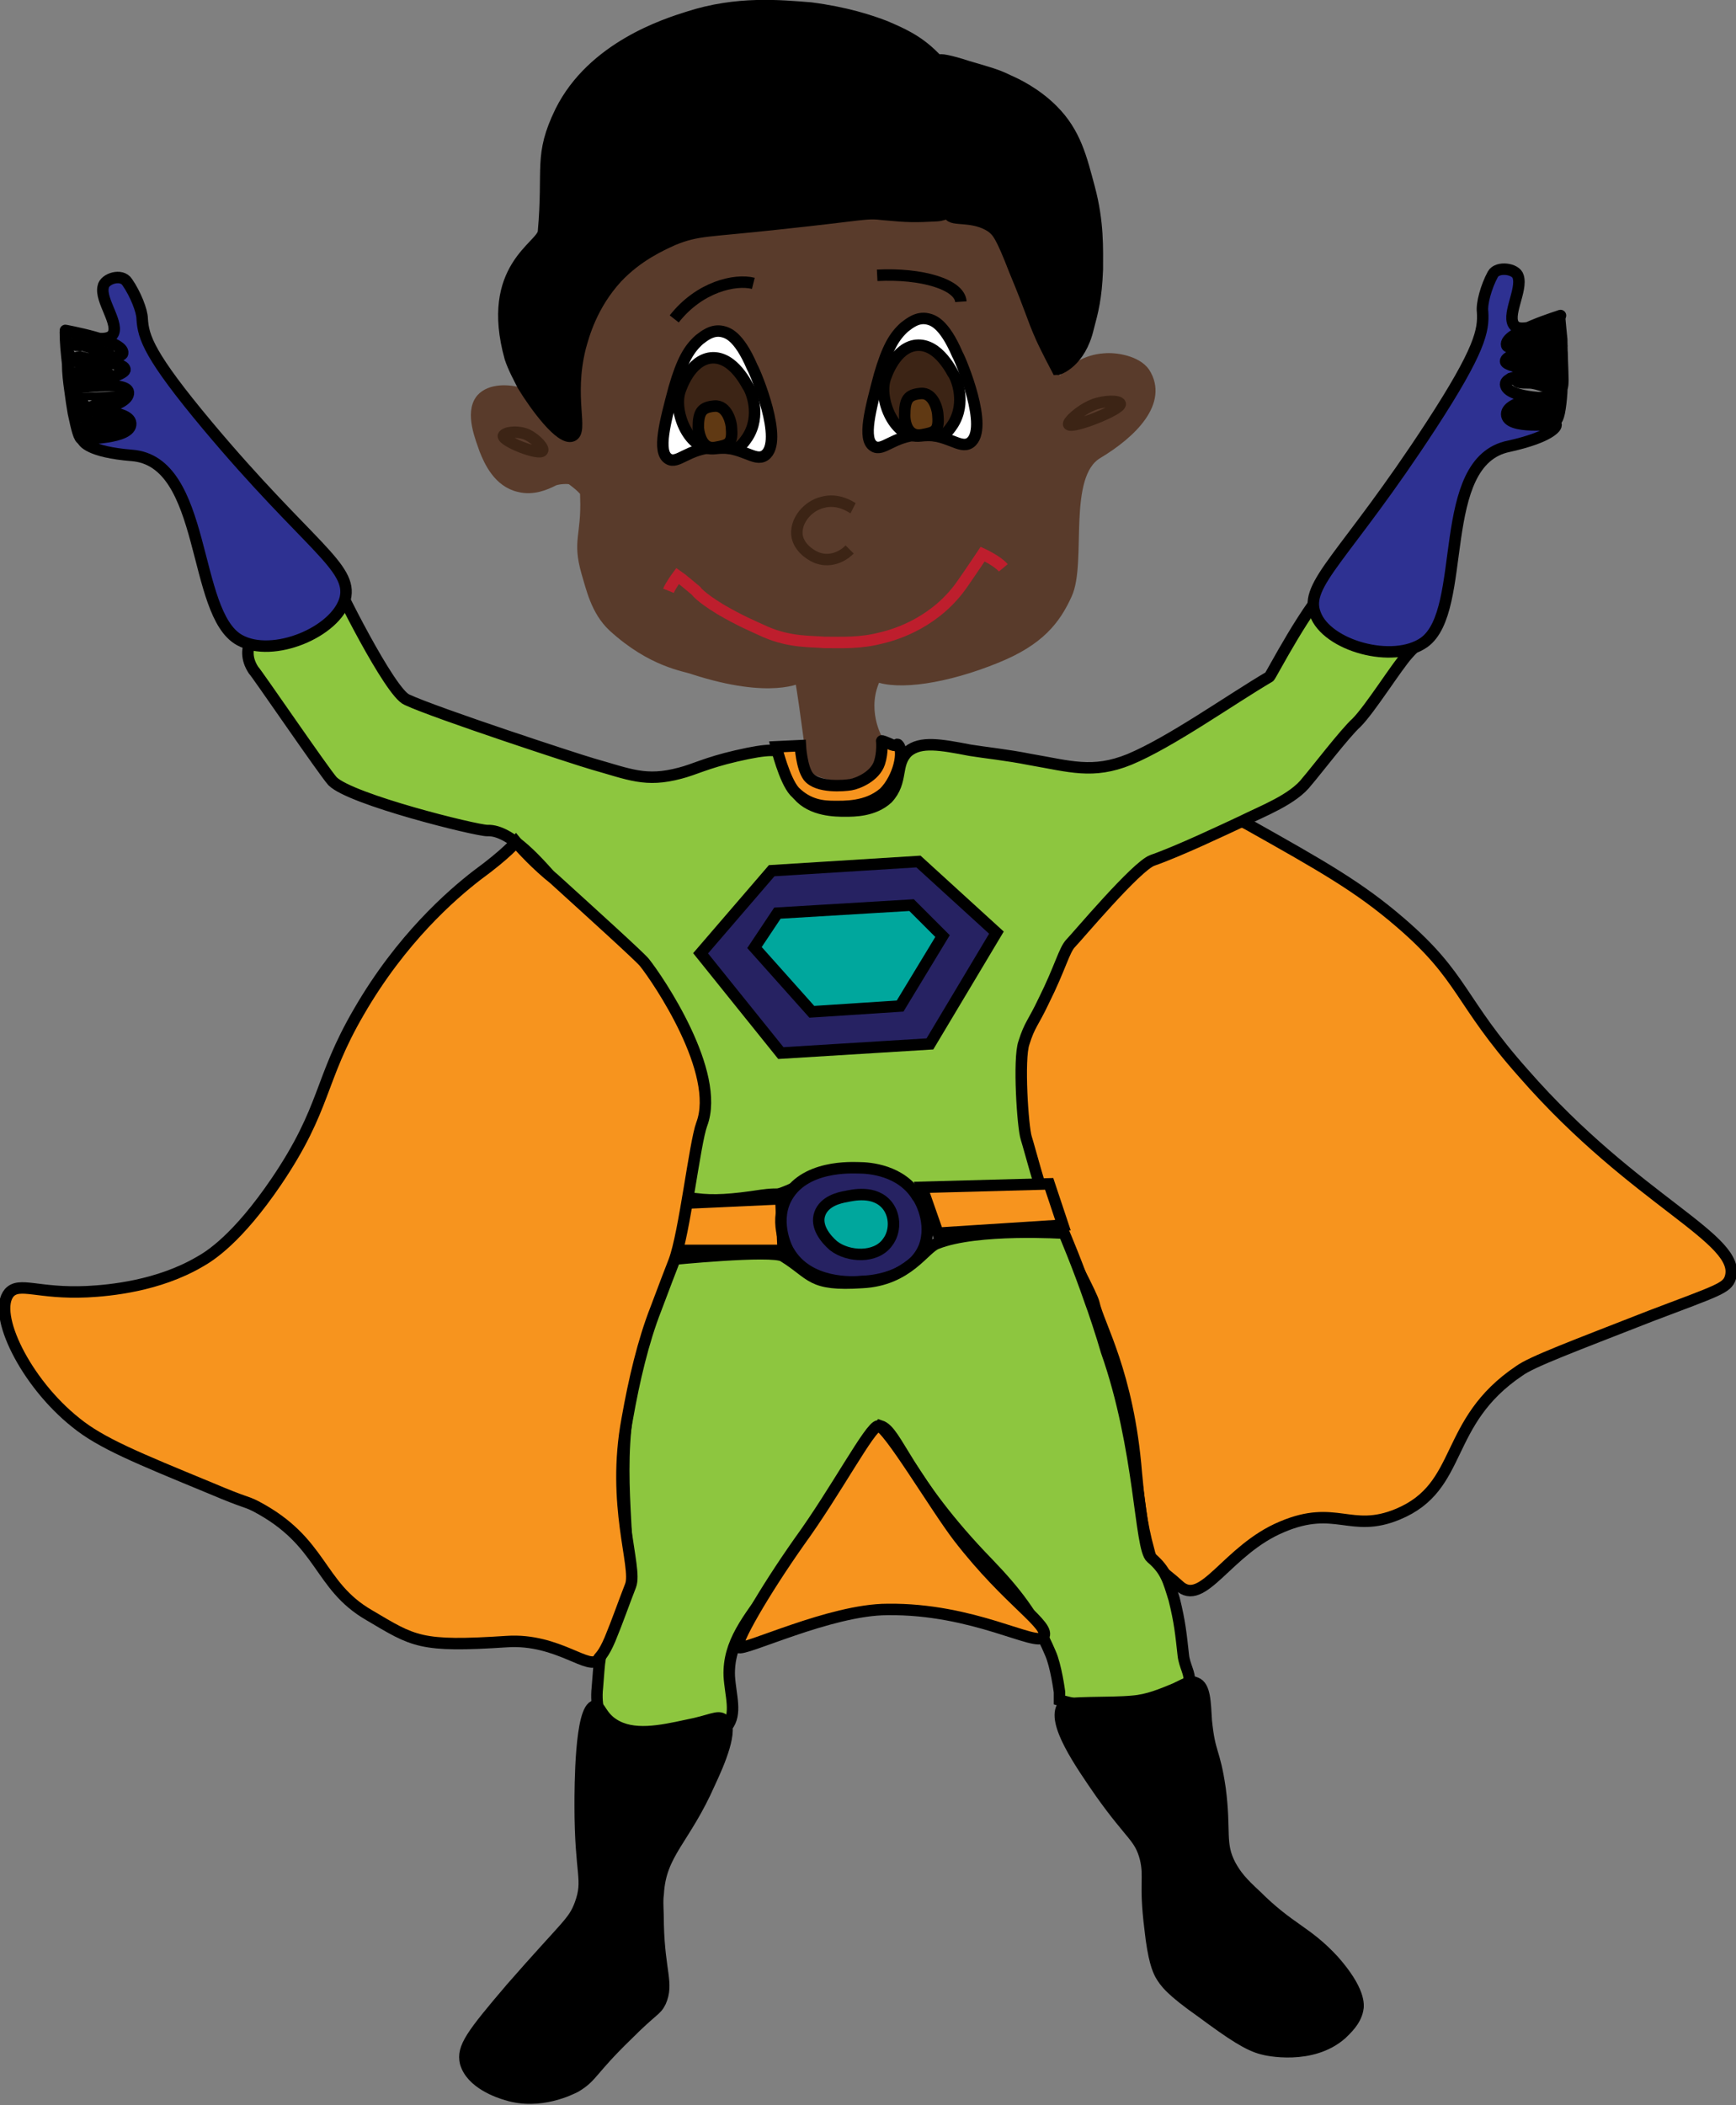 <?xml version="1.0" encoding="utf-8"?>
<!-- Generator: Adobe Illustrator 18.1.0, SVG Export Plug-In . SVG Version: 6.00 Build 0)  -->
<!DOCTYPE svg PUBLIC "-//W3C//DTD SVG 1.1//EN" "http://www.w3.org/Graphics/SVG/1.1/DTD/svg11.dtd">
<svg version="1.1" id="Layer_1" xmlns="http://www.w3.org/2000/svg" xmlns:xlink="http://www.w3.org/1999/xlink" x="0px" y="0px"
	 viewBox="0 0 151.4 183.5" enable-background="new 0 0 151.4 183.5" xml:space="preserve">
<rect x="0" y="0" width="151.4" height="183.5" fill="#808080" stroke="none"/>
<path fill="#F7941E" stroke="#000000" stroke-miterlimit="10" d="M102.8,138.2c2.1,2,4.2-3.1,9-5.1c4.7-2,6,0.6,10.1-1.1
	c5.8-2.4,3.9-8,10.6-12.5c1.1-0.8,4.6-2.1,11.5-4.8c5.8-2.2,6.6-2.4,6.9-3.3c1.1-3.4-8.2-6.6-18-17.8c-5.7-6.4-5.2-8.4-10.8-13.2
	c-3.6-3.1-6.8-4.9-13.2-8.5c-5.1-2.9-18.1-4-13.1-0.7c7.2,4.7-6.4,9.1-6.9,15.7c-0.4,4.9-1.9,8.1-1.3,11c0.3,1.5,7.5,14.4,7.8,15.7
	c0.4,1.9,3,6.1,3.7,14.8c0.2,2.1,0.4,4.3,1.1,6.8C100.5,136.6,101.5,137,102.8,138.2z"/>
<path fill="#8DC63F" stroke="#000000" stroke-miterlimit="10" d="M79.2,65.5c1.1-0.9,2.8-0.6,5.4-0.1c1.2,0.2,3.2,0.4,5.2,0.8
	c3.5,0.6,5.5,1.3,8.7,0c3.6-1.5,8.8-5.2,12.2-7.2c0.1,0,3.4-6.5,5.7-8.5c1-0.8,1.7,2.2,3,3.1c1,0.7,4.2,1.8,4.6,2.3
	c0,0-0.5,0.3-1.2,1.1c-1,1.1-3.3,4.8-4.5,6c-1,0.9-3.6,4.3-4.3,5.1c-1.2,1.6-3.9,2.6-5.7,3.5c-1.5,0.7-5.5,2.6-7.8,3.4
	c-1.4,0.5-6.6,6.7-7.1,7.2c-0.6,0.6-0.9,2.1-2.4,5.1c-0.9,1.9-1.2,2-1.7,3.6c-0.5,1.4-0.1,7.4,0.2,8.3c0,0,0.1,0.3,0.8,2.8l0.5,1.7
	c-0.2,0.6-2.3,0-5.4,0.1c-3.1,0.2-3.5,0.8-5.1,0.5c-1.7-0.4-1.9-1.1-3.9-1.8c-1.7-0.6-3.8-0.4-4.4-0.2c-1.7,0.5-1.9,1-3.8,1.7
	c-0.6,0.2-0.3,0-1.8,0.2c-2.6,0.4-4.2,0.5-5.7,0.3c-1.4-0.1-1.6-0.4-1.7-0.5c-0.8-0.9,0.1-2.4,0.7-5.4c0.2-0.9,0.8-3.2,0-5.9
	c-0.3-1.1-1.2-2-2.6-4.5c-1.7-3-1.5-3.1-2.1-4.7c-0.3-0.8-0.4-0.8-2.9-3.2c-2.5-2.4-2.4-2.1-3.7-3.5c-1.2-1.3-3.8-4.5-5.9-4.4
	c-1,0-11.9-2.7-13.5-4.3c-0.8-0.9-6.6-9.4-6.9-9.7c-1.3-2,0.4-3.5,0.9-3.9c1.7-1.5,2.2-1.3,3.4-2.7c1.4-1.5,1.9-3.4,2.6-1.7
	c0.3,0.8,5,10.3,6.5,10.9c2.6,1.2,14.8,5.2,16.2,5.6c3.2,0.9,4.6,1.6,7.6,0.8c1.2-0.3,2.3-0.9,4.9-1.5c3-0.7,3.6-0.5,3.9-0.3
	c1.1,0.8,0.3,2.3,1.5,3.7c1.2,1.4,3.3,1.4,4.1,1.4c0.8,0,2.5,0,3.7-1.1C78.8,68.1,78,66.6,79.2,65.5z"/>
<polygon fill="#262262" stroke="#000000" stroke-miterlimit="10" points="80.1,75.1 86.9,81.3 81.1,91 68.1,91.8 61.1,83.1 
	67.3,75.9 "/>
<polygon fill="#00A79D" stroke="#000000" stroke-miterlimit="10" points="82.2,81.6 78.5,87.7 70.8,88.2 65.8,82.6 67.8,79.6 
	79.5,78.9 "/>
<path fill="#F7941E" stroke="#000000" stroke-miterlimit="10" d="M91.5,103.2c0.4,1.2,0.8,2.4,1.2,3.6l-10.9,0.7l-1.4-4L91.5,103.2z
	"/>
<polygon fill="#F7941E" stroke="#000000" stroke-miterlimit="10" points="68.1,104.5 68.3,109 58.4,109 59.3,104.9 "/>
<path fill="#262262" stroke="#000000" stroke-miterlimit="10" d="M80,104.3c0.2,0.2,1.4,2.3,0.6,4.4c-1.1,2.7-4.7,3-5.4,3
	c-0.8,0.1-4.7,0.3-6.4-2.6c-0.1-0.1-1.3-2.4-0.3-4.5c1.5-3.1,5.9-2.8,6.4-2.8C75.8,101.8,78.6,102,80,104.3z"/>
<path fill="#00A79D" stroke="#000000" stroke-miterlimit="10" d="M77.4,105.1c0.7,0.9,0.7,2.3,0,3.2c-1,1.4-3.4,1.3-4.7,0.3
	c-0.7-0.6-1.6-1.7-1.2-2.8c0.4-1.1,1.7-1.4,2.3-1.5C74.3,104.2,76.3,103.7,77.4,105.1z"/>
<path fill="#8DC63F" stroke="#000000" stroke-miterlimit="10" d="M92.8,107.5c0,0,1.2,2.8,2.3,6c0.2,0.5,1,2.9,1.4,4.3
	c3,8.5,2.9,17.2,3.9,18c1.3,1.1,1.5,2,2,3.6c0.5,2,0.6,3.1,0.8,4.9c0.1,0.9,0.6,1.6,0.5,2.2c-0.1,0.9-1.5,1.3-2.4,1.7
	c-0.5,0.2-2.8,0.7-4.6,0.7c-1.9,0-4.3-0.7-4.3-0.7l0-0.7c0,0-0.3-2.3-0.8-3.4c-1.4-3.3-3.1-5.4-5.4-7.8c-7.2-7.4-7.9-11.5-9.4-12
	c0,0-2.5,4.3-9.5,14c-2.1,2.9-3.8,4.9-3.7,7.8c0.1,1.7,0.7,3.3-0.2,4.4c-0.2,0.2-0.6,0.6-3.2,0.9c-4.6,0.5-6-0.2-6.5-0.4
	c-0.5-0.3-1.4-0.8-1.5-1.6c-0.1-0.8-0.2-1.4-0.1-2.3c0.2-2.3,0.1-3,1.1-5.1c0.5-0.9,0.8-2.2,1.2-3.3c0.9-2.4-0.6-8.9,0.3-15.3
	c0.5-3.5-0.2-6.3,0.8-7.4c1.8-2,2.9-6.2,2.9-6.2s8.9-0.9,9.9-0.3c2.6,1.6,2.3,2.6,6.9,2.3c4-0.2,5.4-3,6.5-3.4
	C85.2,107,92.8,107.5,92.8,107.5z"/>
<path stroke="#000000" stroke-miterlimit="10" d="M105.2,150c-0.1-1.6-0.1-3-0.9-3.3c-0.4-0.2-0.8,0-1.8,0.5c-1.2,0.5-2.4,1-3.7,1.1
	c-2,0.2-5.8,0-6.1,0.4c-1,1.4,1.5,5,3.3,7.6c2.7,3.8,3.4,3.8,3.9,5.7c0.4,1.7-0.1,2.1,0.4,6.1c0.3,2.8,0.7,3.6,0.9,4
	c0.4,0.7,0.9,1.4,3.6,3.3c2.7,2,4.1,2.9,5.3,3.2c0.3,0.1,4.3,1,6.9-1.3c0.4-0.4,1.2-1.1,1.4-2.1c0.1-0.4,0.2-1.7-2.1-4.3
	c-2.4-2.6-3.8-2.7-6.8-5.7c-1.2-1.1-1.7-1.7-2.2-2.6c-1-1.9-0.4-2.9-0.9-6.7C105.9,152.5,105.5,153,105.2,150z"/>
<path stroke="#000000" stroke-miterlimit="10" d="M61.9,155.4c0.8-1.7,2.1-4.7,1.2-5.5c-0.5-0.4-1.1,0.1-3.2,0.5
	c-2.3,0.5-4.7,1-6.4-0.1c-1.1-0.7-1.2-1.7-1.6-1.6c-1.3,0.2-1.3,7.2-1.3,8.7c0,6.1,0.8,6.4,0,8.6c-0.6,1.6-1.1,1.7-6,7.3
	c-3.5,4.1-4.3,5.2-4,6.5c0.5,1.8,2.9,2.6,3.6,2.8c2.9,0.9,5.6-0.5,6-0.7c1.5-0.9,1.3-1.4,4.5-4.5c2.3-2.3,2.5-2.1,2.9-2.9
	c0.7-1.6-0.1-2.6-0.2-6.7c0-1.3-0.1-2,0-2.7C57.6,161.5,59.7,160.4,61.9,155.4z"/>
<path fill="#F7941E" stroke="#000000" stroke-miterlimit="10" d="M45,73.4c0,0-0.8,1-3.4,2.9C39.4,78,35,81.8,31.3,88.2
	c-3.5,6-2.8,8.3-7.2,14.8c-3.4,5-5.8,6.5-6.7,7c-3.6,2.1-7.8,2.5-9.8,2.6c-4.3,0.2-5.9-0.9-6.8,0.1c-1.5,1.8,1.4,7.8,5.8,11.3
	c2.2,1.8,5.4,3.1,11.7,5.7c3.3,1.4,3,1.1,4,1.6c5.9,3.1,5.4,6.9,9.9,9.5c3.9,2.3,4.4,2.8,12,2.3c4.5-0.3,7.3,2.7,8,1.5
	c0.1-0.2,0.4-0.3,1-1.7c0.7-1.7,1.1-2.9,1.8-4.7c0.6-1.6-1.7-7-0.3-14.5c0.6-3.4,1.4-6.8,2.5-9.6c1.6-4.2,0.4-1.1,1.6-4.2
	c0.9-2.4,1.8-10.3,2.4-11.9c1.7-4.5-3.8-12.6-5-14.1c-0.4-0.5-4.6-4.3-7.9-7.3C46.9,75.5,45.4,73.9,45,73.4z"/>
<path fill="#F7941E" stroke="#000000" stroke-miterlimit="10" d="M64.4,143.6c0.4,0.4,8-3.3,13-3.3c7.5-0.1,13,3.3,13.6,2.4
	c0.7-1-3-3-7.4-8.7c-2-2.6-6.2-9.7-7-9.7c-0.7,0-3.7,5.7-6.9,10.1C66.6,138.8,64,143.3,64.4,143.6z"/>
<path fill="#593B2B" stroke="#593B2B" stroke-miterlimit="10" d="M70.9,66.9c0,0-0.6-5-1.1-7.9c0,0-2.5,1.5-9.3-0.7
	c-0.8-0.3-3.6-0.6-7-3.7c-1.5-1.4-1.9-3.4-2.3-4.7c-0.8-2.8,0-3.1-0.1-6.5c0,0,0.7-0.2-1.2-1.6c-0.2-0.2-1.4-0.1-1.7,0.1
	c-0.6,0.3-1.7,0.8-2.9,0.5c-1.8-0.4-2.6-2.2-3-3.2C42,38.3,41,36,42,34.8c0.8-0.9,2.4-0.8,3.4-0.5c3.1,0.9,3.8,4.7,4.8,4.5
	c0.8-0.2-0.3-1.7,0.5-6.3c0.2-1.3,0.1-1.6,1.3-4.3c0.9-1.9,1.8-4.3,3.4-5.4c1.7-1.2,3.3-2.4,8-3c5.1-0.7,6-0.4,11.7-1
	c2.4-0.3,5.9-0.5,11.1,1.5c1.9,0.7,3.6,8.1,4.4,9.1c2.9,3.4,0.2,4.4,0.6,5.3c0,0,0,0,0,0c0.2,0.1,1-1.2,2.1-2.1
	c0.3-0.3,1.4-1.2,3-1.3c1-0.1,2.8,0.2,3.5,1.2c1.6,2.5-1.1,5.2-4.1,7c-3.2,1.9-1.4,9.5-2.7,12.3c-1,2.2-2.4,4-6.1,5.5
	c-4.4,1.8-8.6,2.4-10.5,1.6c0,0,0,0,0,0c-1.5,2.9,0.1,5.6,0.1,5.6c0,0.3,0.1,0.9,0.1,1.6c-0.4,0.3-1.1,0.8-2.1,1.2
	c-0.3,0.1-0.6,0.2-1,0.2C72.1,67.7,70.9,66.9,70.9,66.9z"/>
<path fill="none" stroke="#3C2415" stroke-miterlimit="10" d="M47.3,39.3c0.2-0.2-0.5-1-1.3-1.4c-0.9-0.4-2-0.2-2.1,0.1
	C43.9,38.5,47,39.7,47.3,39.3z"/>
<path fill="none" stroke="#3C2415" stroke-miterlimit="10" d="M93.2,37c-0.1-0.2,0.9-1.2,2.1-1.7c1-0.4,2.3-0.4,2.4-0.1
	C97.8,35.7,93.5,37.4,93.2,37z"/>
<g>
	<path fill="#FFFFFF" stroke="#000000" stroke-miterlimit="10" d="M66.7,39.7c-0.9,0.6-1.9-0.8-4.4-0.7c-2.3,0.1-3.2,1.5-4,1
		c-1-0.6-0.3-3.2,0.5-6.2c0.7-2.4,1.3-3.4,2.2-4.2c0.4-0.3,1.1-0.9,2-0.7c0.4,0.1,1.4,0.3,2.6,3.1C65.9,32.5,68.4,38.5,66.7,39.7z"
		/>
	<path fill="#3C2415" stroke="#000000" stroke-miterlimit="10" d="M65.2,38.1c1.2-1.9,0.3-4,0.1-4.3c-0.1-0.1-1.3-2.8-3.3-2.6
		c-1.8,0.2-2.6,2.6-2.7,2.9c-0.6,1.8,0.8,5.3,3.1,5C64.1,38.9,64.2,39.6,65.2,38.1z"/>
	<path fill="#603913" stroke="#000000" stroke-miterlimit="10" d="M62.4,39c1.1-0.2,1.5-0.3,1.4-1.6c0-0.6-0.4-2.1-1.5-2
		c-1.1,0.1-1.4,0.5-1.4,1.9C61,38.2,61.4,39.2,62.4,39z"/>
</g>
<g>
	<path fill="#FFFFFF" stroke="#000000" stroke-miterlimit="10" d="M84.6,38.6c-0.9,0.6-1.9-0.8-4.4-0.7c-2.3,0.1-3.2,1.5-4,1
		c-1-0.6-0.3-3.2,0.5-6.2c0.7-2.4,1.3-3.4,2.2-4.2c0.4-0.3,1.1-0.9,2-0.7c0.4,0.1,1.4,0.3,2.6,3.1C83.8,31.4,86.3,37.4,84.6,38.6z"
		/>
	<path fill="#3C2415" stroke="#000000" stroke-miterlimit="10" d="M83.1,37c1.2-1.9,0.3-4,0.1-4.3c-0.1-0.1-1.3-2.8-3.3-2.6
		c-1.8,0.2-2.6,2.6-2.7,2.9c-0.6,1.8,0.8,5.3,3.1,5C82,37.8,82.1,38.5,83.1,37z"/>
	<path fill="#603913" stroke="#000000" stroke-miterlimit="10" d="M80.4,37.9c1.1-0.2,1.5-0.3,1.4-1.6c0-0.6-0.4-2.1-1.5-2
		c-1.1,0.1-1.4,0.5-1.4,1.9C78.9,37.1,79.3,38.1,80.4,37.9z"/>
</g>
<path fill="none" stroke="#000000" stroke-miterlimit="10" d="M65.7,24.7c-1.6-0.4-4.7,0.3-6.9,3.1"/>
<path fill="none" stroke="#000000" stroke-miterlimit="10" d="M83.8,26.3c-0.1-1.5-3.4-2.5-7.3-2.3"/>
<line fill="none" stroke="#000000" stroke-miterlimit="10" x1="64.1" y1="29.1" x2="64.1" y2="29.1"/>
<g>
	<path fill="none" stroke="#3C2415" stroke-miterlimit="10" d="M74.4,44.3c-0.2-0.1-1.3-0.9-2.7-0.5c-1.2,0.3-2.3,1.5-2.2,2.8
		c0.1,1,1,1.7,1.7,2c1,0.4,2.1,0.1,2.9-0.7"/>
</g>
<path fill="none" stroke="#BE1E2D" stroke-miterlimit="10" d="M87.5,49.5c-0.5-0.6-1.8-1.2-1.8-1.2s-1,1.5-1.7,2.5
	c-2.3,3.4-5.8,4.5-7.1,4.8c-1.9,0.5-3.5,0.4-5,0.4c-1.2-0.1-3,0-5.1-0.9c-1.1-0.5-2.3-1-4-2c-1.8-1.1-2.1-1.6-2.1-1.6
	c-1.3-1.1-1.6-1.3-1.6-1.3s-0.6,0.8-0.8,1.3"/>
<path stroke="#000000" stroke-miterlimit="10" d="M94.9,28.6c0.4-1.5,0.7-2.6,0.8-5.1c0-1.8,0.1-4.1-0.7-7.1
	c-0.7-2.6-1.2-4.8-3.2-6.8c-1.5-1.5-3.2-2.3-3.9-2.6c-1-0.5-1.8-0.7-3.5-1.2c-1.5-0.5-2.6-0.7-2.4-0.5c0.4,0.5,3,3,3.5,7
	c0.1,0.8,0.3,2.6-0.6,4.1c-0.9,1.4-2.2,1.8-2.1,2.3c0.2,0.6,2.1,0,3.7,1.1c0.5,0.4,0.8,0.7,2,3.8c1.5,3.6,1.5,4,2.3,5.8
	c0.4,0.9,1.4,2.8,1.4,2.8l0,0C92.3,32.2,94.2,31.6,94.9,28.6z"/>
<path stroke="#000000" stroke-miterlimit="10" d="M77.2,2.3c-1.3-0.5-3.4-1.2-6.5-1.6C68.1,0.5,64.3,0.1,60,1.5
	c-1.9,0.6-8.3,2.6-11.1,8.2c-1.9,3.9-1,4.9-1.5,10.5c-0.1,1.3-5.1,3.1-2.9,11c0.3,0.9,0.8,1.8,1.1,2.4c1.1,1.8,3.3,4.8,4.3,4.4
	c1-0.4-0.4-3.3,0.7-7.7c0.3-1.1,1-3.7,3.2-6.1c1.8-1.9,3.8-2.8,4.9-3.3c2.2-0.9,3-0.7,9.3-1.4c7.6-0.8,7.4-1,9.1-0.8
	c2.1,0.2,2.7,0.2,4.6,0.1c1.6-0.1,2.8-1.9,3.1-2.4c1.4-2.9,0.1-6-0.5-7.3c-0.4-1-1.3-2.7-2.9-4.2C80,3.5,78.6,2.9,77.2,2.3z"/>
<g>
	<path fill="#2E3192" stroke="#000000" stroke-miterlimit="10" d="M20.9,55.8c-4.2-2.3-2.8-15.6-9.4-16.1c-3.7-0.3-4.3-1.2-4.3-1.4
		c0-0.1,4.3,0,4.2-1.4c-0.1-1.3-4.6-1.1-4.6-1c0,0.2,4.5-0.4,4.4-1.7c-0.1-1.1-5-0.3-5-0.3c0,0,4.8-1.1,4.7-1.7
		c-0.1-0.9-5-0.6-5-0.7c0-0.1,4.7-0.1,4.8-0.7c0.2-1.1-5.1-2-5-2c0.1,0,3.4,1.3,4.1,0.4c0.7-0.9-1.1-3-0.8-4.2
		c0.1-0.7,1.6-1.2,2.1-0.4c0.7,1,1.3,2.5,1.3,3.2c0.1,1.6,0.6,3.2,5.7,9.3c8.8,10.5,12.7,12.3,12,15.1
		C29.3,55.1,23.8,57.4,20.9,55.8z"/>
	<path fill="none" stroke="#000000" stroke-miterlimit="10" d="M5.7,28.9c0,1,0.1,1.9,0.2,2.8C5.9,32.5,6,33.3,6.1,34
		c0.1,0.8,0.2,1.4,0.3,2c0.3,1.4,0.5,2.3,0.8,2.3"/>
	<g>
		<g>
			<path d="M6,29.7c0,0.6-0.1,1.5,0.6,1.5c0.4,0,0.5,0,0.8,0c0.3,0.1,0.5,0.1,0.8,0.1c0.5,0,1.1-0.2,1.6-0.4c0.2-0.1,0.2-0.4,0-0.5
				c-0.6-0.2-1.2-0.5-1.9-0.7c-0.4-0.1-1-0.4-1.4-0.3c-0.1,0-0.2,0.1-0.2,0.2c-0.1,0.4-0.2,0.9,0.3,1c0.2,0,0.4,0,0.6,0
				c0.2,0.1,0.4,0.1,0.6,0.2C8.2,31,8.5,31.1,8.8,31c0.3,0,0.2-0.4,0-0.5C8.1,30.3,7.5,30,6.7,30c-0.3,0-0.3,0.5,0,0.5
				C7.4,30.5,8,30.8,8.7,31c0-0.2,0-0.3,0-0.5c-0.5,0.1-1-0.2-1.5-0.3c-0.1,0-0.3,0-0.4,0c-0.2-0.1,0-0.1,0.1-0.1
				c0.4,0,0.9,0.3,1.3,0.4c0.5,0.2,0.9,0.4,1.4,0.5c0-0.2,0-0.3,0-0.5c-0.4,0.1-0.8,0.3-1.2,0.3c-0.5,0.1-0.9-0.1-1.4-0.2
				c-0.2,0-0.4,0.1-0.6,0.1c-0.2,0,0.1,0,0.1,0c-0.1-0.1-0.1-0.8-0.1-1C6.5,29.4,6,29.4,6,29.7L6,29.7z"/>
		</g>
	</g>
	<g>
		<g>
			<path d="M6.1,32.3c0,0.4,0.1,0.9,0.1,1.3c0,0.2,0.4,0.4,0.5,0.1c0.2-0.5,1.1-0.5,1.5-0.6c0.5-0.1,1-0.3,1.5-0.5
				c0.2-0.1,0.2-0.3,0.1-0.4c-0.5-0.5-1.1-0.4-1.8-0.3c-0.4,0-1.5-0.2-1.7,0.4C6.3,32.6,6.6,33,6.9,33c0.4,0,0.8-0.1,1.2-0.1
				c0.4,0,0.8,0,1.2-0.1c0.3-0.1,0.2-0.6-0.1-0.5c-0.5,0.1-0.9,0.1-1.4,0.1c-0.3,0-0.8,0.1-0.9,0.1c0.7,0,2.1-0.4,2.6,0.1
				c0-0.1,0.1-0.3,0.1-0.4c-0.7,0.2-1.4,0.5-2.2,0.6c-0.5,0.1-0.9,0.2-1.2,0.6c0.2,0,0.3,0.1,0.5,0.1c0-0.4-0.1-0.9-0.1-1.3
				C6.6,31.9,6.1,31.9,6.1,32.3L6.1,32.3z"/>
		</g>
	</g>
	<g>
		<g>
			<path d="M7.7,32.6c0.2,0,0.5-0.1,0.7,0c0.2,0,0.3,0.2,0.5,0.2c0.3,0.1,1,0,1.3-0.1c0.1,0,0.2-0.1,0.2-0.2c0,0,0,0,0,0
				c0-0.1-0.1-0.2-0.1-0.2c0,0,0,0,0,0C10,32,9.7,32.4,10,32.6c0,0,0,0,0,0c0-0.1-0.1-0.1-0.1-0.2c0,0,0,0,0,0
				c0.1-0.1,0.1-0.2,0.2-0.2c-0.2,0.1-0.5,0.1-0.7,0.1c-0.3,0-0.3,0-0.6-0.1c-0.3-0.2-0.8-0.1-1.1,0C7.3,32.1,7.3,32.6,7.7,32.6
				L7.7,32.6z"/>
		</g>
	</g>
	<g>
		<g>
			<path d="M6.6,33.3c0.1,0,0.2,0,0.3,0c0.3,0,0.3-0.5,0-0.5c-0.1,0-0.2,0-0.3,0C6.2,32.8,6.2,33.3,6.6,33.3L6.6,33.3z"/>
		</g>
	</g>
	<g>
		<g>
			<path d="M6.5,34.8c1.4-0.1,2.7-0.1,4.1-0.2c0-0.2,0-0.3-0.1-0.5c-0.8,0.3-1.7,0.6-2.5,0.8C7.9,35,7.6,35,7.5,35.1
				c-0.1,0-0.2,0.1-0.2,0.1c-0.1,0.1-0.1,0.1-0.1-0.1c0-0.1,0-0.1-0.1-0.2c-0.1,0-0.1-0.1,0.1,0c0.1-0.1,0.6,0,0.8,0
				c0.3,0,0.7-0.1,1-0.1c0.1,0,0.8-0.2,0.8-0.1c-0.1-0.1-0.5,0-0.6,0c-0.2,0-0.5,0.1-0.7,0.2C8.3,35,8.1,35.2,8,35.2
				c-0.2,0.1-0.3,0.1-0.5,0c-0.2,0-0.3-0.1-0.3-0.2c0.1,0.1,0.1,0.3,0.2,0.4c0,0,0.1,0,0.1-0.1c0.3,0,0.3-0.5,0-0.5
				c-0.2,0-0.3,0-0.5,0.2c-0.2,0.2,0,0.4,0.2,0.4c0.5,0,0.6-0.6,0.2-0.8c-0.5-0.3-0.8,0.2-0.7,0.6c0.1,0.7,0.8,0.7,1.4,0.4
				c0.2-0.1,0.4-0.2,0.7-0.3c0.3-0.1,0.6-0.1,0.9-0.2c0.2-0.1,0.5-0.1,0.6-0.4c0.3-0.7-0.6-0.5-1-0.5c-0.7,0.1-1.4,0.2-2.1,0.2
				C7,34.5,6.7,34.4,6.5,34.8c-0.2,0.2,0.1,0.9,0.4,1c0.4,0.1,1.3-0.4,1.7-0.5c0.7-0.2,1.4-0.5,2-0.7c0.3-0.1,0.2-0.5-0.1-0.5
				c-1.4,0.1-2.7,0.1-4.1,0.2C6.2,34.3,6.2,34.8,6.5,34.8L6.5,34.8z"/>
		</g>
	</g>
	<g>
		<g>
			<path d="M6.8,36.8c0.7-0.1,1.5-0.1,2.2-0.1c0.3,0,0.6,0,1,0.1c0.5,0.2,0.6,0.2,0.4,0c-0.2,0.1-0.4,0.2-0.7,0.3
				c-0.5,0.2-1.4,0.6-2,0.4c-0.3-0.1-0.4-0.2-0.2-0.5c0.1,0,0.2,0,0.2,0C7.9,37,8.3,37,8.5,36.9c0.2,0,1.1-0.3,0.7,0.1
				c-0.1,0.1-0.8,0.2-1,0.2c-0.6,0-0.2,0,0-0.1c0.3,0,0.5-0.1,0.8-0.2c0.3,0,0.5-0.1,0.8-0.2c-0.2,0-0.4,0.1-0.5,0.1
				C9,37,8.8,37.1,8.5,37.1c-0.2,0.1-0.4,0.1-0.5,0.2c0,0.2,0.1,0.2,0.3,0.1c0.3,0,0.7-0.2,1-0.2c0.3-0.1,0.2-0.5-0.1-0.5
				c-0.5,0.1-2.2,0.3-1.5,1.1c0.1,0.1,0.2,0.1,0.2,0.1c0.6-0.2,1.2-0.4,1.9-0.5c0.3,0,0.6-0.1,0.6-0.4c0.1-0.7-1.1-0.5-1.4-0.5
				c-0.4,0.1-1.9,0.1-1.8,0.9c0.1,0.9,1.7,0.3,2.1,0.2c0.4-0.1,1.3-0.4,0.9-1c-0.2-0.3-0.8-0.3-1.1-0.2c-0.2,0-0.4,0.1-0.6,0.1
				c-0.4,0.1-0.8,0.1-1.1,0.1c-0.6,0.1-0.5,0.9-0.2,1.2c0.4,0.6,2,0.1,2.5-0.1c0.3-0.1,1.9-0.6,1.2-1.2c-0.3-0.2-1.1-0.2-1.5-0.2
				c-0.8-0.1-1.7,0-2.5,0.1C6.5,36.4,6.5,36.9,6.8,36.8L6.8,36.8z"/>
		</g>
	</g>
</g>
<g>
	<path fill="#2E3192" stroke="#000000" stroke-miterlimit="10" d="M124.2,56c3.9-2.8,0.9-15.8,7.4-17.1c3.6-0.8,4.2-1.7,4.1-1.9
		c0-0.1-4.3,0.5-4.3-0.9c0-1.3,4.4-1.7,4.5-1.5c0,0.2-4.5,0.2-4.6-1.1c0-1.1,4.9-0.9,4.9-0.9c0,0-4.9-0.5-4.9-1.1
		c0-0.9,4.9-1.2,4.9-1.3c0-0.1-4.7,0.5-4.8-0.1c-0.3-1.1,4.8-2.6,4.7-2.6c-0.1,0-3.2,1.7-4,0.9c-0.8-0.8,0.7-3.1,0.3-4.3
		c-0.2-0.7-1.8-0.9-2.2-0.2c-0.6,1.1-1,2.6-0.9,3.3c0.1,1.6-0.2,3.3-4.5,9.9c-7.5,11.5-11.1,13.8-10.1,16.4
		C115.7,56.3,121.5,57.9,124.2,56z"/>
	<path fill="none" stroke="#000000" stroke-miterlimit="10" d="M136,27.5c0.1,1,0.1,1.2,0.2,2.1c0,0.9,0.1,2.8,0.1,3.5
		c0,0.8-0.1,0.5-0.1,1.1c-0.1,1.5-0.3,2.4-0.5,2.4"/>
	<g>
		<g>
			<path d="M135.5,28.4c0,0.2,0,0.5,0,0.7c0,0.2,0,0.2,0.2,0.1c0.2,0,0.2,0,0.1,0c-0.3-0.1-0.6,0-0.9,0.1c-1,0.3-1.8,0.3-2.8,0.2
				c0,0.3,0,0.6,0,1c0.6-0.2,1.1-0.4,1.6-0.7c0.5-0.2,1.4-0.7,1.9-0.7c-0.1-0.1-0.3-0.2-0.4-0.2c0,0.1,0,0.3,0,0.4
				c0.1-0.1,0.2-0.3,0.2-0.4c-0.1,0-0.7,0.1-0.9,0.2c-0.5,0.2-0.9,0.4-1.4,0.4c0,0.3,0,0.7,0,1c0.2,0,0.5,0.4,0.7,0.5
				c0.2,0.1,0.5,0.1,0.7,0c0.5-0.2,0.6-1.2,1.1-1.4c0.6-0.2,0.3-1.2-0.3-1c-0.6,0.2-0.8,0.7-1.1,1.1c-0.2,0.3-0.1,0.1-0.5-0.1
				c-0.2-0.2-0.4-0.3-0.7-0.2c-0.6,0.1-0.7,1,0,1c0.5,0,0.9-0.1,1.3-0.3c0.2-0.1,0.5-0.2,0.7-0.3c0.1,0,0.5,0,0.6-0.1
				c0.6-0.2,0.5-0.9,0.3-1.4c-0.1-0.2-0.3-0.2-0.4-0.2c-0.6,0-1.2,0.3-1.8,0.6c-0.7,0.3-1.3,0.6-2,0.9c-0.4,0.2-0.5,0.9,0,1
				c0.6,0.1,1.2,0.2,1.8,0.2c0.7,0,1.2-0.3,1.9-0.4c0.4,0,0.7,0.1,1-0.2c0.3-0.4,0.2-1.1,0.1-1.5C136.4,27.7,135.4,27.7,135.5,28.4
				L135.5,28.4z"/>
		</g>
	</g>
	<g>
		<g>
			<path d="M135.6,30.5c0,0.5,0,0.9,0,1.4c0.3-0.1,0.6-0.2,0.9-0.3c-0.4-0.5-0.8-0.6-1.5-0.7c-1,0-1.9-0.2-2.8-0.4
				c0.1,0.3,0.1,0.6,0.2,0.8c0.4-0.4,1-0.3,1.5-0.4c0.3,0,1.3-0.2,1.5-0.1c-0.1-0.1-0.2-0.3-0.2-0.4c0,0.5,0.1,1,0,1.5
				c0.3,0,0.7-0.1,1-0.1c0-0.2,0-0.8-0.2-1.1C136,30.7,135.8,30.6,135.6,30.5c-0.4,0.1-0.8,0-1.3,0.1c-0.5,0.1-1,0.1-1.5,0.1
				c-0.6-0.1-0.9,0.9-0.3,1c0.5,0.1,1,0.1,1.6,0c0.5-0.1,1.1,0,1.6,0c-0.1-0.1-0.3-0.2-0.4-0.2c0.1,0.1,0,0.6,0.1,0.9
				c0.1,0.6,1,0.4,1-0.1c0-0.6,0.2-1.8-0.5-2c-0.3-0.1-0.7,0-1,0c-0.5,0-0.9,0.1-1.4,0.1c-0.6,0.1-1.2,0.1-1.6,0.6
				c-0.2,0.3-0.2,0.8,0.2,0.8c0.6,0.1,1.2,0.2,1.8,0.3c0.4,0.1,1.6-0.1,1.9,0.3c0.3,0.4,0.9,0.3,0.9-0.3c0-0.5,0-0.9,0-1.4
				C136.6,29.9,135.6,29.9,135.6,30.5L135.6,30.5z"/>
		</g>
	</g>
	<g>
		<g>
			<path d="M134.8,30.5c-0.3,0-0.8,0-1.1,0.1c-0.2,0.1-0.3,0.2-0.6,0.2c-0.2,0-0.5,0.1-0.7,0c0.1,0.1,0.1,0.1,0.2,0.2c0,0,0,0,0,0
				c0,0.1-0.1,0.2-0.1,0.3c0,0,0,0,0,0c0.3-0.2,0-0.6-0.3-0.4c0,0,0,0,0,0c-0.1,0.1-0.1,0.2-0.1,0.3c0,0,0,0,0,0
				c0,0.1,0.1,0.2,0.2,0.2c0.4,0.1,1,0.1,1.3,0c0.2,0,0.2-0.2,0.4-0.2c0.2-0.1,0.6-0.1,0.9-0.1C135.1,31,135.1,30.5,134.8,30.5
				L134.8,30.5z"/>
		</g>
	</g>
	<g>
		<g>
			<path d="M136,31c-0.1,0-0.2,0-0.3,0c-0.3,0-0.3,0.5,0,0.5c0.1,0,0.2,0,0.3,0C136.3,31.5,136.3,31,136,31L136,31z"/>
		</g>
	</g>
	<g>
		<g>
			<path d="M136.2,32.2c-1.5,0.1-3,0.2-4.5,0.3c-0.5,0-0.7,0.9-0.1,1c0.8,0.1,1.5,0.3,2.3,0.4c0.6,0.1,1.3,0.3,2,0.3
				c0.2,0,0.4-0.1,0.4-0.2c0.2-0.4,0.4-1.2-0.1-1.5c-0.3-0.2-0.9,0-1.2,0c-0.6,0.1-1.2,0-1.9,0c-0.5,0-1.3,0-1.3,0.7
				c0.1,0.9,1.3,0.6,1.8,0.7c0.7,0.1,1.7,0.7,2.3,0.1c0.4-0.3,0.5-1.1,0.1-1.4c-0.4-0.3-1.1-0.1-1.3,0.4c-0.1,0.6,0.4,0.9,0.9,0.8
				c0.4-0.1,0.5-0.7,0.1-0.9c-0.2-0.1-0.3-0.2-0.6-0.2c-0.6,0-0.6,1,0,1c0,0,0.1,0,0.1,0c0-0.3,0.1-0.6,0.1-0.9
				c0.1,0.1,0.2,0.1,0.4,0.2c0,0.2-0.1,0.3-0.1,0.5c0.2-0.2-2.9-0.7-2.9-0.6c0,0.2,0,0.3,0,0.5c-0.1,0.3,2.9-0.1,3-0.1
				c-0.1-0.1-0.2-0.3-0.2-0.4c0,0.1,0,0.3-0.1,0.5c0.1-0.1,0.3-0.2,0.4-0.2c-0.7,0-1.4-0.2-2-0.3c-0.7-0.1-1.3-0.2-2-0.4
				c0,0.3-0.1,0.7-0.1,1c1.5-0.1,3-0.2,4.5-0.3C136.8,33.2,136.9,32.2,136.2,32.2L136.2,32.2z"/>
		</g>
	</g>
	<g>
		<g>
			<path d="M136.1,34.2c-1.3,0-3,0.1-4.2,0.8c-0.8,0.5-0.3,1.2,0.3,1.6c1,0.5,2.2,0.9,3.3,0.7c0.9-0.2,0.9-1.4,0.7-2.2
				c-0.1-0.2-0.2-0.3-0.5-0.4c-0.7-0.1-1,0.9-1.1,1.4c0,0.1-0.1,0.2-0.1,0.3c0.3,0,0.4-0.1,0.2-0.2c0-0.1-0.3-0.4-0.4-0.5
				c-0.2-0.3-0.4-0.6-0.7-0.8c-0.6-0.4-1.4,0-1.3,0.8c0.1,1.1,1.9,1.2,2.7,1.3c0.9,0.1,1.4-0.5,1.1-1.4c-0.1-0.2-0.3-0.7-0.5-0.9
				c-0.3-0.2-0.5-0.1-0.8,0c-0.7,0.2-2.5-0.2-2.5,1c0,0.4,0.2,0.7,0.6,0.8c0.4,0.1,0.8,0.1,1.2,0.2c0.4,0.1,0.8,0.2,1.2,0.4
				c0.2,0.1,0.5-0.1,0.6-0.2c0.8-1.2-1.3-1.6-2-1.7c-0.6-0.1-0.6,0.9,0,1c0.3,0,0.5,0.1,0.8,0.2c0.2,0.1,0.3,0.1,0.4,0
				c0.2-0.1,0.4-0.2,0.6-0.2c-0.4-0.2-0.9-0.3-1.3-0.4c-0.4-0.1-0.8-0.1-1.2-0.2c0.1,0.1,0.2,0.2,0.3,0.3c0,0.1,1.2,0,1.3,0
				c0.2,0,0.4-0.1,0.6-0.2c0.3-0.1,0.4,0-0.1-0.1c-0.1-0.1-0.2-0.2-0.3-0.3c0.1,0.2,0.3,0.5,0.4,0.7c0.1,0.2,0.1,0.2,0,0.1
				c-0.1,0-0.2-0.1-0.4-0.1c-0.3,0-0.5-0.1-0.8-0.1c-0.2,0-0.3-0.1-0.5,0c-0.3-0.1-0.4,0-0.2,0.1c0,0,0.3,0.3,0.3,0.3
				c0.2,0.3,0.4,0.5,0.6,0.8c0.3,0.3,0.8,0.6,1.2,0.2c0.2-0.2,0.2-0.4,0.3-0.6c0.1-0.2,0.1-0.3,0.2-0.5c0-0.1,0.1-0.2,0.1-0.2
				c0.1-0.2,0.1-0.2-0.1-0.1c-0.2-0.1-0.3-0.2-0.5-0.4c0.1,0.2,0.1,0.9,0,1c0,0-0.5,0-0.7,0c-0.7-0.1-1.2-0.4-1.9-0.6
				c-0.2-0.2-0.3-0.2-0.2,0c0,0.2,0.1,0.2,0.3,0c0.3,0,0.6-0.2,0.9-0.2c0.8-0.2,1.6-0.2,2.4-0.2C136.7,35.2,136.7,34.2,136.1,34.2
				L136.1,34.2z"/>
		</g>
	</g>
</g>
<path fill="#F7941E" stroke="#000000" stroke-miterlimit="10" d="M78.3,64.9c-0.1-0.1,0,0.3-0.8-0.1c-0.7-0.3-0.6-0.2-0.6-0.2
	s0.1,1-0.2,1.9c-0.4,1.2-1.9,1.8-2.5,1.9c-0.6,0.1-2.9,0.3-3.7-0.7c-0.6-0.8-0.7-2.7-0.7-2.7l-2.1,0.1c0,0,0.7,2.9,1.6,3.9
	c1.2,1.2,2.5,1.3,3.4,1.3c0.9,0,2.9,0.1,4.4-1.2C78.4,67.8,78.9,65.4,78.3,64.9z"/>
</svg>
